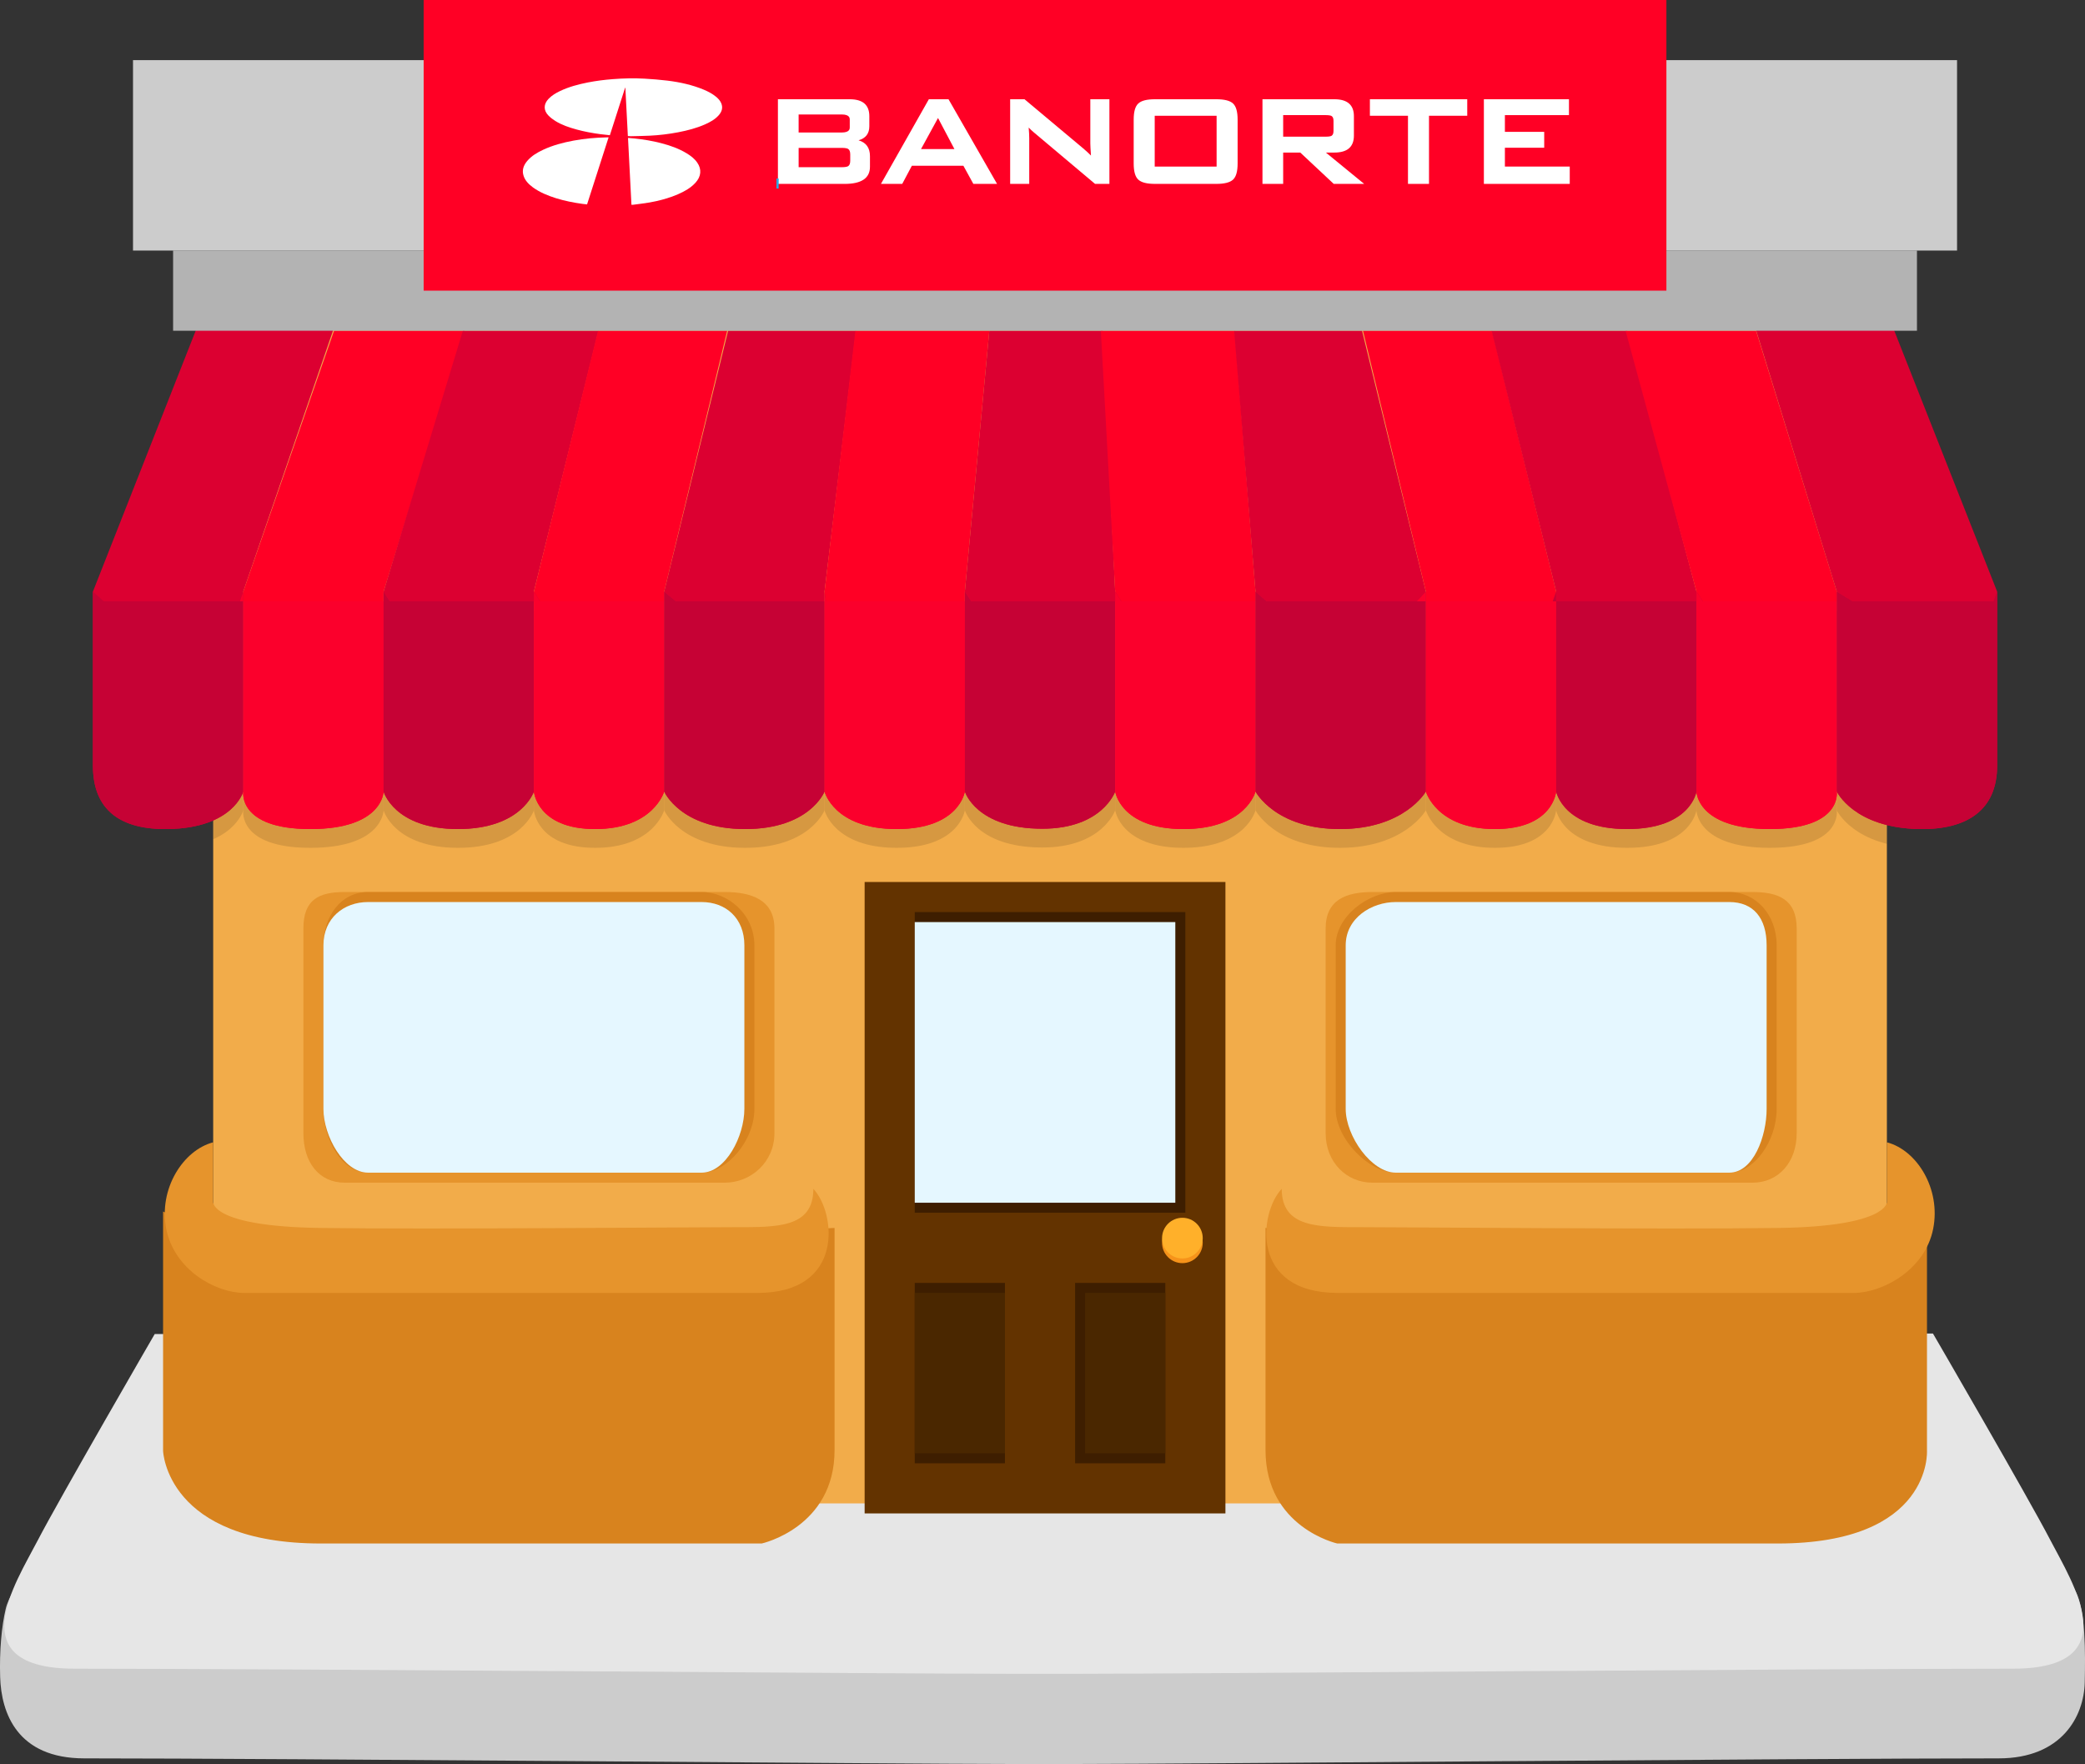 <?xml version="1.0" encoding="utf-8"?>
<!-- Generator: Adobe Illustrator 16.0.0, SVG Export Plug-In . SVG Version: 6.00 Build 0)  -->
<!DOCTYPE svg PUBLIC "-//W3C//DTD SVG 1.1//EN" "http://www.w3.org/Graphics/SVG/1.1/DTD/svg11.dtd">
<svg version="1.1" id="Capa_1" xmlns="http://www.w3.org/2000/svg" xmlns:xlink="http://www.w3.org/1999/xlink" x="0px" y="0px"
	 width="208.039px" height="176px" viewBox="0 0 208.039 176" enable-background="new 0 0 208.039 176" xml:space="preserve">
<rect x="0" y="0" width="208.039" height="176" fill="#333333" stroke="none"/>
<g>
	<path fill="#CCCCCC" d="M192.87,141.949c0,0,12.065,12.646,14.25,16.861c0.988,1.905,0.956,6.048,0.893,9.042
		c-0.072,3.361-2.26,7.588-8.587,7.588c-19.821,0-81.235,0.56-91.771,0.56h-7.002c-10.535,0-72.417-0.56-92.239-0.56
		c-6.688,0-8.291-4.513-8.399-8.122c-0.079-2.625,0.146-5.067,0.556-6.803c1.091-4.62,14.867-18.541,14.867-18.541L192.87,141.949z"
		/>
	<path fill="#E6E6E6" d="M192.87,133.053c0,0,9.521,16.387,11.707,20.602c2.185,4.215,7.803,12.837-3.746,12.837
		c-19.822,0-82.641,0.509-93.176,0.509h-7.002c-10.535,0-73.354-0.509-93.176-0.509c-11.549,0-5.931-8.524-3.746-12.739
		c2.185-4.214,11.706-20.65,11.706-20.65L192.87,133.053z"/>
	<rect x="21.272" y="31" fill="#F2AC4A" width="167" height="119"/>
	<path fill="#E6942C" d="M77.272,113.066c0,2.893-2.359,4.934-4.946,4.934H34.401c-2.587,0-4.128-2.042-4.128-4.934V92.639
		c0-2.894,1.542-3.639,4.128-3.639h37.925c2.587,0,4.946,0.746,4.946,3.639V113.066z"/>
	<path fill="#D8831E" d="M36.719,117c-2.652,0-4.447-3.349-4.447-6.363V94.321c0-2.913,1.748-5.321,4.447-5.321h33.288
		c2.606,0,5.266,2.211,5.266,5.321v16.315c0,3.17-2.742,6.363-5.266,6.363H36.719z"/>
	<rect x="86.272" y="88" fill="#633300" width="36" height="63"/>
	<rect x="91.272" y="91" fill="#3E1E00" width="27" height="30"/>
	<rect x="91.272" y="92" fill="#E5F7FF" width="26" height="28"/>
	<g>
		<rect x="91.272" y="128" fill="#3E1E00" width="9" height="18"/>
		<rect x="91.272" y="129" fill="#4A2700" width="9" height="16"/>
		<rect x="107.272" y="128" fill="#3E1E00" width="9" height="18"/>
		<rect x="108.272" y="129" fill="#4A2700" width="8" height="16"/>
	</g>
	<circle fill="#F6931A" cx="117.978" cy="124" r="2.029"/>
	<path fill="#E5F7FF" d="M74.272,110.637c0,2.728-1.863,6.363-4.266,6.363H36.719c-2.401,0-4.447-3.635-4.447-6.363V94.321
		c0-2.727,2.046-4.321,4.447-4.321h33.288c2.402,0,4.266,1.595,4.266,4.321V110.637z"/>
	<path fill="#E6942C" d="M179.272,113.066c0,2.893-1.819,4.934-4.404,4.934H136.94c-2.586,0-4.668-2.042-4.668-4.934V92.639
		c0-2.894,2.082-3.639,4.668-3.639h37.928c2.585,0,4.404,0.746,4.404,3.639V113.066z"/>
	<path fill="#D8831E" d="M16.272,120.878v23.88c0,0,0.301,9.242,15.734,9.242c15.434,0,43.998,0,43.998,0s7.268-1.594,7.268-9.32
		s0-22.163,0-22.163l-57.318,2.653L16.272,120.878z"/>
	<path fill="#D8831E" d="M192.272,120.878v23.88c0,0,0.539,9.242-14.881,9.242s-43.961,0-43.961,0s-7.158-1.594-7.158-9.32
		s0-22.163,0-22.163l56.797,2.653L192.272,120.878z"/>
	<circle fill="#FFB02A" cx="117.978" cy="123.532" r="2.029"/>
	<g>
		<defs>
			<rect id="SVGID_105_" x="21.272" y="31" width="167" height="119"/>
		</defs>
		<clipPath id="SVGID_1_">
			<use xlink:href="#SVGID_105_"  overflow="visible"/>
		</clipPath>
		<g opacity="0.12" clip-path="url(#SVGID_1_)">
			<path d="M10.356,61l-1.083-0.104c0,0,0,12.927,0,17.375c0,4.448,2.771,6.399,7.486,6.32c6.546-0.108,7.514-3.746,7.514-3.746
				v-19.95L23.932,61H10.356z"/>
			<path d="M23.932,61l0.341-0.104v19.95c0,0-0.581,3.746,6.69,3.746c7.272,0,7.31-3.746,7.31-3.746v-19.95L38.902,61H23.932z"/>
			<path d="M38.9,61l-0.628-0.104v19.95c0,0,1.054,3.746,7.421,3.746c6.367,0,7.579-3.746,7.579-3.746v-19.95L53.874,61H38.9z"/>
			<path d="M53.874,61l-0.602-0.104v19.95c0,0,0.295,3.746,6.114,3.746c5.818,0,6.886-3.746,6.886-3.746v-19.95L67.447,61H53.874z"
				/>
			<path d="M67.448,61l-1.176-0.104v19.95c0,0,1.621,3.746,8.082,3.746c6.459,0,7.918-3.746,7.918-3.746v-19.95L82.416,61H67.448z"
				/>
			<path d="M82.416,61l-0.144-0.104v19.95c0,0,0.926,3.746,7.193,3.746c6.27,0,6.807-3.746,6.807-3.746v-19.95L96.923,61H82.416z"/>
			<path d="M96.272,60.896v19.95c0,0,1.115,3.712,7.728,3.712c5.999,0,7.272-3.712,7.272-3.712v-19.95L111.882,61H96.923
				L96.272,60.896z"/>
			<path d="M111.272,60.896v19.95c0,0,0.537,3.746,6.806,3.746s7.194-3.746,7.194-3.746v-19.95L126.388,61h-14.507L111.272,60.896z"
				/>
			<path d="M125.272,60.896v19.95c0,0,1.957,3.746,8.419,3.746c6.46,0,8.581-3.746,8.581-3.746v-19.95L141.356,61h-14.969
				L125.272,60.896z"/>
			<path d="M142.272,60.896v19.95c0,0,1.067,3.746,6.886,3.746s6.114-3.746,6.114-3.746v-19.95L154.931,61h-13.573L142.272,60.896z"
				/>
			<path d="M155.272,60.896v19.95c0,0,0.711,3.746,7.078,3.746c6.366,0,6.922-3.746,6.922-3.746v-19.95L169.903,61h-14.973
				L155.272,60.896z"/>
			<path d="M169.272,60.896v19.95c0,0,0.037,3.746,7.309,3.746s6.691-3.746,6.691-3.746v-19.95L184.873,61h-14.97L169.272,60.896z"
				/>
			<path d="M183.272,60.896v19.95c0,0,1.704,3.637,8.251,3.746c4.716,0.079,7.749-1.873,7.749-6.32c0-4.448,0-17.375,0-17.375
				L198.913,61h-14.039L183.272,60.896z"/>
		</g>
	</g>
	<g>
		<path fill="#DC0031" d="M9.272,76.398c0,4.448,2.771,6.399,7.486,6.321c6.546-0.108,7.514-3.746,7.514-3.746V59.022l9.555-27.779
			l-13.62,0.022L9.272,59.022C9.272,59.022,9.272,71.95,9.272,76.398z"/>
		<path fill="#FF0025" d="M24.272,78.973c0,0-0.581,3.746,6.69,3.746c7.272,0,7.31-3.746,7.31-3.746V59.022L46.356,33H33.335
			l-9.062,26.022V78.973z"/>
		<path fill="#DC0031" d="M38.272,78.973c0,0,1.054,3.746,7.421,3.746c6.367,0,7.579-3.746,7.579-3.746V59.022L59.723,33H46.181
			l-7.908,26.022V78.973z"/>
		<path fill="#FF0025" d="M53.272,78.973c0,0,0.295,3.746,6.114,3.746c5.818,0,6.886-3.746,6.886-3.746V59.022L72.554,33H59.671
			l-6.398,26.022V78.973z"/>
		<path fill="#DC0031" d="M66.272,78.973c0,0,1.621,3.746,8.082,3.746c6.459,0,7.918-3.746,7.918-3.746V59.022L85.415,33H72.653
			l-6.381,26.022V78.973z"/>
		<path fill="#FF0025" d="M82.272,78.973c0,0,0.926,3.746,7.193,3.746c6.27,0,6.807-3.746,6.807-3.746V59.022L98.713,33h-13.36
			l-3.08,26.022V78.973z"/>
		<path fill="#DC0031" d="M111.272,78.973c0,0-1.273,3.712-7.272,3.712c-6.612,0-7.728-3.712-7.728-3.712V59.022L98.713,33h11.327
			l1.232,26.022V78.973z"/>
		<path fill="#FF0025" d="M125.272,78.973c0,0-0.926,3.746-7.194,3.746s-6.806-3.746-6.806-3.746V59.022L109.841,33h13.361
			l2.07,26.022V78.973z"/>
		<path fill="#DC0031" d="M142.272,78.973c0,0-2.121,3.746-8.581,3.746c-6.462,0-8.419-3.746-8.419-3.746V59.022L123.139,33H135.9
			l6.372,26.022V78.973z"/>
		<path fill="#FF0025" d="M155.272,78.973c0,0-0.296,3.746-6.114,3.746s-6.886-3.746-6.886-3.746V59.022L136,33h12.884l6.389,26.022
			V78.973z"/>
		<path fill="#DC0031" d="M169.272,78.973c0,0-0.556,3.746-6.922,3.746c-6.367,0-7.078-3.746-7.078-3.746V59.022L148.831,33h13.541
			l6.9,26.022V78.973z"/>
		<path fill="#FF0025" d="M183.272,78.973c0,0,0.58,3.746-6.691,3.746s-7.309-3.746-7.309-3.746V59.022L162.198,33h13.02
			l8.055,26.022V78.973z"/>
		<path fill="#DC0031" d="M199.272,76.398c0,4.448-3.033,6.399-7.749,6.321c-6.547-0.108-8.251-3.746-8.251-3.746V59.022
			l-8.578-27.779l13.632,0.022l10.946,27.757C199.272,59.022,199.272,71.95,199.272,76.398z"/>
		<g>
			<path fill="#C60235" d="M10.356,60l-1.083-0.978c0,0,0,12.928,0,17.376c0,4.448,2.771,6.399,7.486,6.321
				c6.546-0.108,7.514-3.746,7.514-3.746V59.022L23.932,60H10.356z"/>
			<path fill="#FB002C" d="M23.932,60l0.341-0.978v19.951c0,0-0.581,3.746,6.69,3.746c7.272,0,7.31-3.746,7.31-3.746V59.022
				L38.902,60H23.932z"/>
			<path fill="#C60235" d="M38.9,60l-0.628-0.978v19.951c0,0,1.054,3.746,7.421,3.746c6.367,0,7.579-3.746,7.579-3.746V59.022
				L53.874,60H38.9z"/>
			<path fill="#FB002C" d="M53.874,60l-0.602-0.978v19.951c0,0,0.295,3.746,6.114,3.746c5.818,0,6.886-3.746,6.886-3.746V59.022
				L67.447,60H53.874z"/>
			<path fill="#C60235" d="M67.448,60l-1.176-0.978v19.951c0,0,1.621,3.746,8.082,3.746c6.459,0,7.918-3.746,7.918-3.746V59.022
				L82.416,60H67.448z"/>
			<path fill="#FB002C" d="M82.416,60l-0.144-0.978v19.951c0,0,0.926,3.746,7.193,3.746c6.27,0,6.807-3.746,6.807-3.746V59.022
				L96.923,60H82.416z"/>
			<path fill="#C60235" d="M96.272,59.022v19.951c0,0,1.115,3.712,7.728,3.712c5.999,0,7.272-3.712,7.272-3.712V59.022L111.882,60
				H96.923L96.272,59.022z"/>
			<path fill="#FB002C" d="M111.272,59.022v19.951c0,0,0.537,3.746,6.806,3.746s7.194-3.746,7.194-3.746V59.022L126.388,60h-14.507
				L111.272,59.022z"/>
			<path fill="#C60235" d="M125.272,59.022v19.951c0,0,1.957,3.746,8.419,3.746c6.46,0,8.581-3.746,8.581-3.746V59.022L141.356,60
				h-14.969L125.272,59.022z"/>
			<path fill="#FB002C" d="M142.272,59.022v19.951c0,0,1.067,3.746,6.886,3.746s6.114-3.746,6.114-3.746V59.022L154.931,60h-13.573
				L142.272,59.022z"/>
			<path fill="#C60235" d="M155.272,59.022v19.951c0,0,0.711,3.746,7.078,3.746c6.366,0,6.922-3.746,6.922-3.746V59.022L169.903,60
				h-14.973L155.272,59.022z"/>
			<path fill="#FB002C" d="M169.272,59.022v19.951c0,0,0.037,3.746,7.309,3.746s6.691-3.746,6.691-3.746V59.022L184.873,60h-14.97
				L169.272,59.022z"/>
			<path fill="#C60235" d="M183.272,59.022v19.951c0,0,1.704,3.637,8.251,3.746c4.716,0.078,7.749-1.873,7.749-6.321
				c0-4.448,0-17.376,0-17.376L198.913,60h-14.039L183.272,59.022z"/>
		</g>
	</g>
	<path fill="#D8831E" d="M139.261,117c-2.653,0-5.988-3.349-5.988-6.363V94.321c0-2.913,3.289-5.321,5.988-5.321h33.287
		c2.606,0,4.725,2.211,4.725,5.321v16.315c0,3.17-2.201,6.363-4.725,6.363H139.261z"/>
	<path fill="#E5F7FF" d="M176.272,110.637c0,2.728-1.322,6.363-3.725,6.363h-33.287c-2.402,0-4.988-3.635-4.988-6.363V94.321
		c0-2.727,2.586-4.321,4.988-4.321h33.287c2.402,0,3.725,1.595,3.725,4.321V110.637z"/>
	<rect x="17.272" y="25" fill="#B3B3B3" width="174" height="8"/>
	<rect x="13.272" y="6" fill="#CCCCCC" width="182" height="19"/>
	<rect x="42.272" fill="#FF0025" width="124" height="29"/>
	<g>
		<g>
			<path fill-rule="evenodd" clip-rule="evenodd" fill="#FFFFFF" d="M71.972,10.318c-0.105-0.264-0.299-0.479-0.525-0.664
				c-0.364-0.3-0.783-0.521-1.227-0.708c-1.153-0.479-2.376-0.748-3.629-0.902c-0.755-0.093-1.517-0.151-2.277-0.196
				c-1.057-0.06-2.111-0.034-3.166,0.048c-0.842,0.065-1.679,0.17-2.505,0.333c-0.947,0.189-1.874,0.434-2.739,0.843
				c-0.438,0.208-0.848,0.451-1.172,0.792c-0.505,0.527-0.516,1.149-0.004,1.67c0.201,0.204,0.438,0.385,0.684,0.537
				c0.647,0.403,1.378,0.647,2.125,0.852c0.777,0.213,1.574,0.358,2.379,0.465c0.309,0.039,0.617,0.068,0.936,0.103
				c0.51-1.59,1.018-3.167,1.524-4.746c0.007,0.004,0.014,0.006,0.021,0.007c0.084,1.605,0.164,3.21,0.25,4.825
				c0.11,0.006,0.207,0.017,0.303,0.014c0.623-0.015,1.248-0.024,1.871-0.053c0.955-0.044,1.906-0.162,2.845-0.34
				c0.927-0.178,1.833-0.412,2.688-0.791c0.505-0.226,0.983-0.489,1.345-0.892C72.017,11.161,72.153,10.767,71.972,10.318"/>
			<path fill-rule="evenodd" clip-rule="evenodd" fill="#FFFFFF" d="M60.515,13.706c-1.104,0.026-2.198,0.123-3.282,0.322
				c-1.046,0.195-2.064,0.464-3.021,0.907c-0.607,0.281-1.172,0.618-1.596,1.113c-0.387,0.449-0.559,0.949-0.367,1.513
				c0.158,0.468,0.502,0.82,0.912,1.124c0.693,0.507,1.494,0.832,2.33,1.095c0.865,0.269,1.758,0.442,2.662,0.566
				c0.141,0.018,0.282,0.032,0.424,0.046c0.717-2.234,1.431-4.456,2.149-6.688C60.646,13.706,60.58,13.706,60.515,13.706"/>
			<path fill-rule="evenodd" clip-rule="evenodd" fill="#FFFFFF" d="M68.503,15.29c-0.784-0.476-1.652-0.776-2.552-1.011
				c-0.861-0.224-1.739-0.367-2.631-0.462c-0.216-0.024-0.43-0.038-0.658-0.055c0.114,2.231,0.229,4.445,0.343,6.668
				c0.068,0,0.121,0.007,0.176-0.002c0.545-0.073,1.094-0.136,1.635-0.228c0.984-0.172,1.939-0.431,2.846-0.825
				c0.652-0.286,1.26-0.627,1.73-1.142c0.573-0.624,0.64-1.347,0.178-2.009C69.3,15.832,68.921,15.54,68.503,15.29"/>
		</g>
		<g>
			<path fill="#FFFFFF" d="M85.666,13.998c0.714-0.202,1.075-0.67,1.075-1.396v-1.01c0-1.122-0.654-1.689-1.947-1.689H77.62v8.445
				h6.661c1.674,0,2.523-0.573,2.523-1.706v-1.059C86.805,14.752,86.422,14.22,85.666,13.998 M79.687,14.755h4.306
				c0.378,0,0.552,0.055,0.628,0.101c0.145,0.089,0.215,0.275,0.215,0.551v0.625c0,0.277-0.07,0.462-0.213,0.55
				c-0.113,0.066-0.326,0.1-0.63,0.1h-4.306V14.755z M84.788,12.714c0,0.125,0,0.506-0.796,0.506h-4.306v-1.799h4.306
				c0.796,0,0.796,0.382,0.796,0.507V12.714z"/>
			<path fill="#FFFFFF" d="M94.64,9.902h-1.96L87.9,18.347h2.124l0.962-1.812h5.139l0.995,1.812h2.365l-4.819-8.402L94.64,9.902z
				 M95.231,14.872h-3.332l1.695-3.098L95.231,14.872z"/>
			<path fill="#FFFFFF" d="M108.792,14.333c0,0.165,0.021,0.564,0.064,1.187c-0.204-0.21-0.469-0.453-0.788-0.724l-5.819-4.873
				l-0.023-0.02h-1.434v8.445h1.904v-4.56c0-0.286-0.019-0.643-0.055-1.062c0.159,0.168,0.335,0.333,0.522,0.489l6.075,5.113
				l0.024,0.02h1.434V9.902h-1.905V14.333z"/>
			<path fill="#FFFFFF" d="M121.349,9.902h-6.092c-0.82,0-1.369,0.137-1.678,0.423c-0.311,0.287-0.461,0.816-0.461,1.619v4.361
				c0,0.803,0.15,1.331,0.461,1.619c0.309,0.284,0.856,0.423,1.678,0.423h6.092c0.822,0,1.371-0.139,1.68-0.423
				c0.309-0.288,0.459-0.816,0.459-1.619v-4.361c0-0.803-0.15-1.332-0.459-1.619C122.72,10.04,122.17,9.902,121.349,9.902
				 M121.392,16.619h-6.176v-5.07h6.176V16.619z"/>
			<path fill="#FFFFFF" d="M133.144,15.221c1.293,0,1.947-0.568,1.947-1.69v-1.94c0-1.122-0.654-1.689-1.947-1.689h-7.176v8.445
				h2.065v-3.126h1.707l3.312,3.102l0.025,0.024h3.036l-3.82-3.126H133.144z M128.033,11.486h4.243c0.352,0,0.512,0.046,0.58,0.084
				c0.135,0.081,0.2,0.241,0.2,0.491v1.001c0,0.25-0.065,0.41-0.198,0.489c-0.07,0.04-0.23,0.086-0.582,0.086h-4.243V11.486z"/>
			<polygon fill="#FFFFFF" points="136.687,11.549 140.487,11.549 140.487,18.347 142.584,18.347 142.584,11.549 146.4,11.549 
				146.4,9.902 136.687,9.902 			"/>
			<polygon fill="#FFFFFF" points="150.157,16.619 150.157,14.74 154.079,14.74 154.079,13.156 150.157,13.156 150.157,11.486 
				156.549,11.486 156.549,9.902 148.06,9.902 148.06,18.347 156.628,18.347 156.628,16.619 			"/>
			
				<line fill="#FFFFFF" stroke="#28A8DF" stroke-width="0.995" stroke-miterlimit="10" x1="77.694" y1="18.312" x2="77.47" y2="18.312"/>
		</g>
	</g>
	<path fill="#E6942C" d="M21.272,113.973v5.969c0,0-0.197,2.418,10.64,2.575c10.835,0.156,37.309-0.078,41.463-0.078
		c4.158,0,7.781,0.081,7.781-3.821C83.384,120.959,84.338,129,75.58,129c-8.759,0-48.392,0-51.213,0
		c-2.82,0-6.973-2.271-7.782-6.402C15.806,118.619,18.272,114.752,21.272,113.973z"/>
	<path fill="#E6942C" d="M188.272,113.973v5.969c0,0,0.104,2.418-10.791,2.575c-10.897,0.156-37.563-0.078-41.744-0.078
		c-4.179,0-7.848,0.081-7.848-3.821c-2.237,2.34-3.219,10.381,5.586,10.381c8.807,0,48.662,0,51.498,0s7.105-2.271,7.918-6.402
		C193.676,118.619,191.272,114.752,188.272,113.973z"/>
</g>
</svg>
